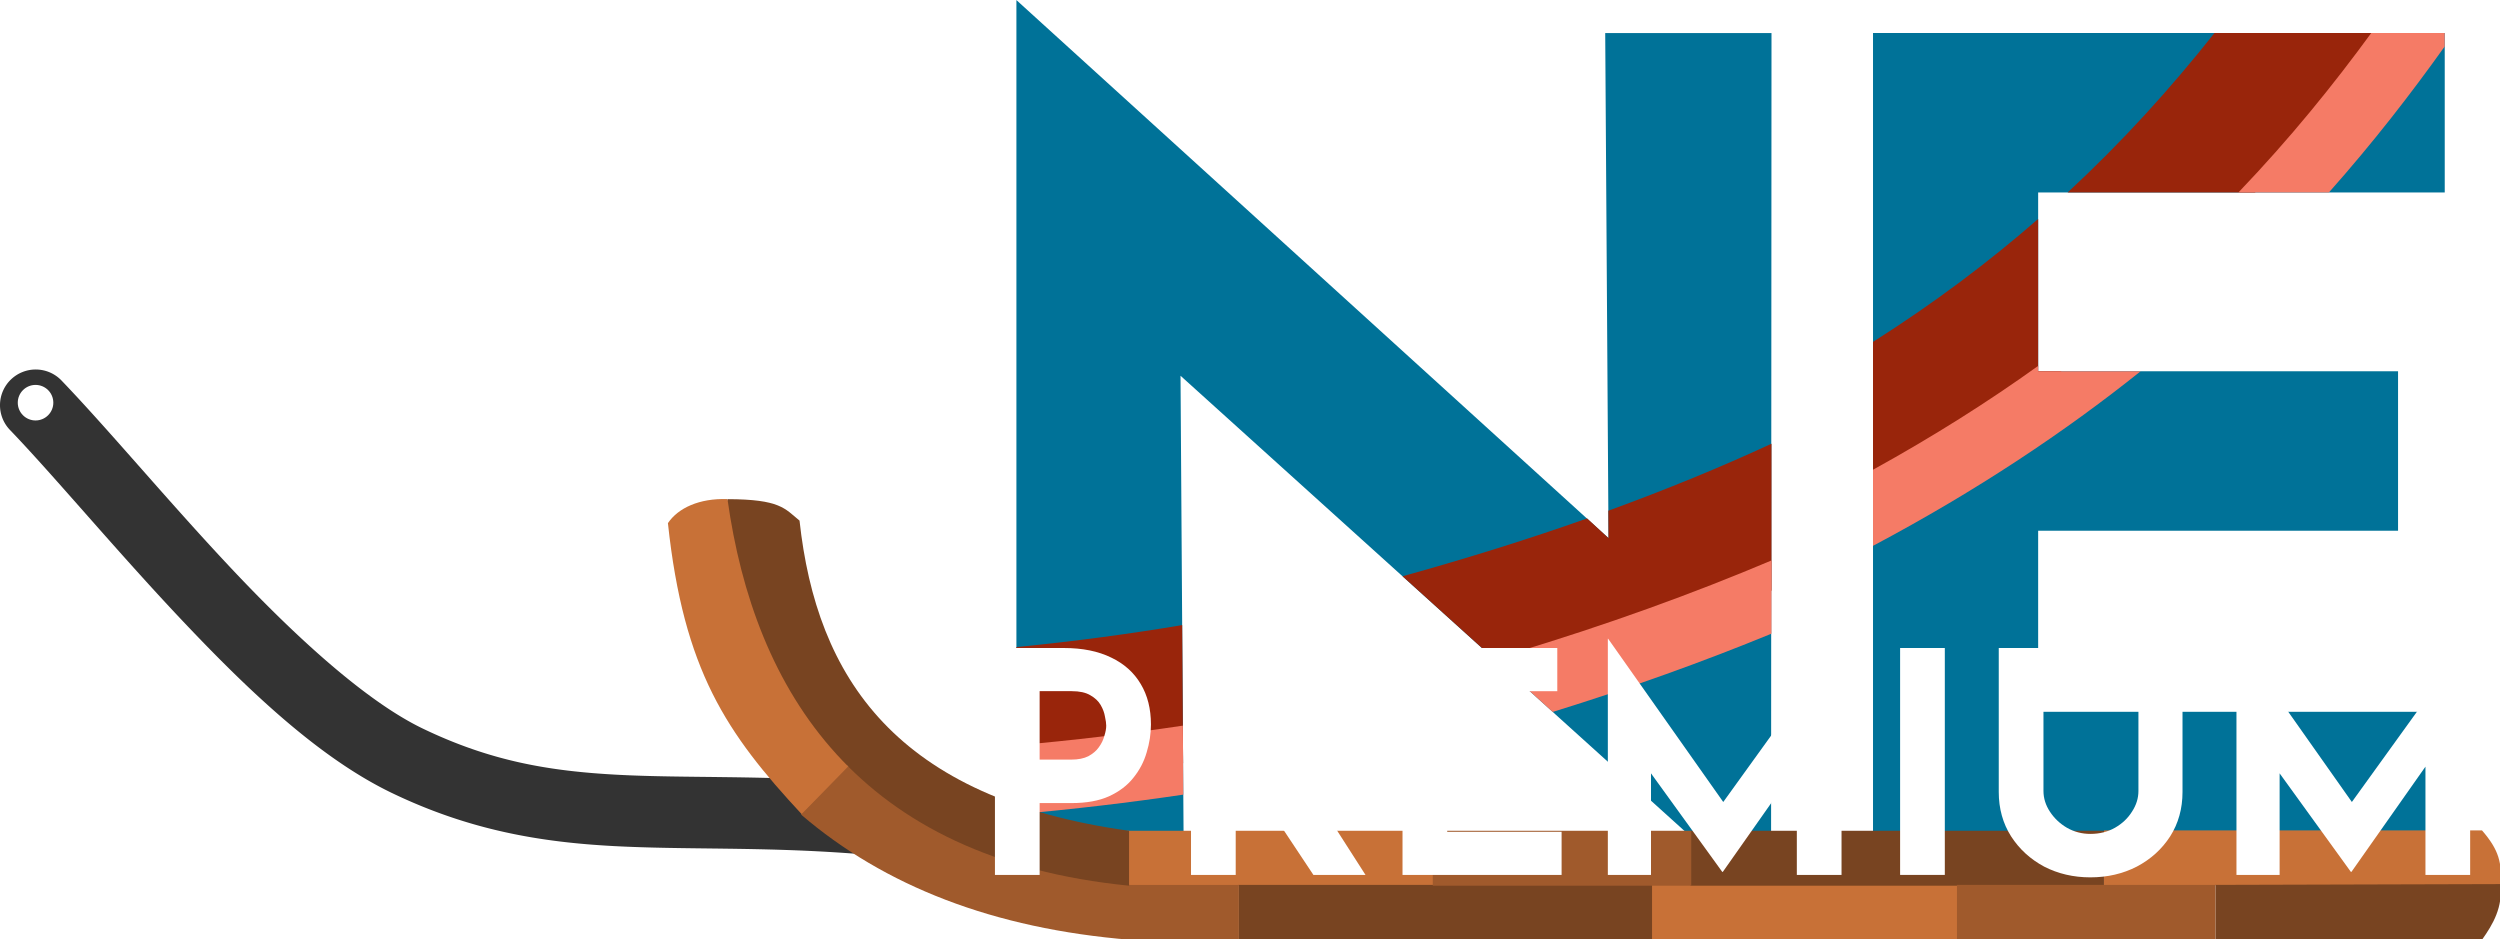 <?xml version="1.0" encoding="UTF-8" standalone="no"?>
<!-- Created with Inkscape (http://www.inkscape.org/) -->

<svg
   width="184.262mm"
   height="69.241mm"
   viewBox="0 0 184.262 69.241"
   version="1.1"
   id="svg5"
   inkscape:version="1.2 (dc2aedaf03, 2022-05-15)"
   sodipodi:docname="transition-sled.svg"
   xmlns:inkscape="http://www.inkscape.org/namespaces/inkscape"
   xmlns:sodipodi="http://sodipodi.sourceforge.net/DTD/sodipodi-0.dtd"
   xmlns="http://www.w3.org/2000/svg"
   xmlns:svg="http://www.w3.org/2000/svg">
  <sodipodi:namedview
     id="namedview7"
     pagecolor="#ffffff"
     bordercolor="#666666"
     borderopacity="1.0"
     inkscape:showpageshadow="2"
     inkscape:pageopacity="0.0"
     inkscape:pagecheckerboard="0"
     inkscape:deskcolor="#d1d1d1"
     inkscape:document-units="mm"
     showgrid="true"
     inkscape:zoom="1"
     inkscape:cx="445.5"
     inkscape:cy="125.5"
     inkscape:window-width="1920"
     inkscape:window-height="991"
     inkscape:window-x="-9"
     inkscape:window-y="-9"
     inkscape:window-maximized="1"
     inkscape:current-layer="text190-6-5" />
  <defs
     id="defs2">
    <filter
       style="color-interpolation-filters:sRGB"
       inkscape:label="Drop Shadow"
       id="filter3400"
       x="0"
       y="0"
       width="1.01"
       height="1.061">
      <feFlood
         flood-opacity="1"
         flood-color="rgb(0,0,0)"
         result="flood"
         id="feFlood3390" />
      <feComposite
         in="flood"
         in2="SourceGraphic"
         operator="in"
         result="composite1"
         id="feComposite3392" />
      <feGaussianBlur
         in="composite1"
         stdDeviation="0"
         result="blur"
         id="feGaussianBlur3394" />
      <feOffset
         dx="1"
         dy="1"
         result="offset"
         id="feOffset3396" />
      <feComposite
         in="SourceGraphic"
         in2="offset"
         operator="over"
         result="composite2"
         id="feComposite3398" />
    </filter>
  </defs>
  <g
     inkscape:label="Layer 1"
     inkscape:groupmode="layer"
     id="layer1"
     transform="translate(-334.681,-105.615)">
    <g
       id="g20412-6"
       transform="translate(317.996,-92.515)">
      <path
         id="path13649-6-4"
         style="font-weight:bold;font-size:83.942px;line-height:1.25;font-family:'Josefin Sans';-inkscape-font-specification:'Josefin Sans, Bold';fill:#003c4a;fill-opacity:1;stroke-width:2.099"
         d="m 132.535,240.604 -0.29,-0.486 0.006,0.787 z" />
      <path
         style="font-weight:bold;font-size:83.942px;line-height:1.25;font-family:'Josefin Sans';-inkscape-font-specification:'Josefin Sans, Bold';fill:#007298;fill-opacity:1;stroke-width:2.099"
         d="m 91.599,198.13 v 64.216 h 12.339 l -0.243,-36.521 43.222,39.039 0.303,0.327 0.033,-64.626 h -12.256 l 0.243,37.228 -43.646,-39.662 z"
         id="path905-7-8-7" />
      <path
         style="font-weight:bold;font-size:83.942px;line-height:1.25;font-family:'Josefin Sans';-inkscape-font-specification:'Josefin Sans, Bold';fill:#99250b;fill-opacity:1;stroke-width:2.099"
         d="m 103.818,244.202 c -3.761,0.631 -7.856,1.193 -12.218,1.619 v 10.145 c 4.354,-0.415 8.47,-0.962 12.286,-1.585 z"
         id="path20375-7" />
      <path
         style="font-weight:bold;font-size:83.942px;line-height:1.25;font-family:'Josefin Sans';-inkscape-font-specification:'Josefin Sans, Bold';fill:#99250b;fill-opacity:1;stroke-width:2.099"
         d="m 147.253,230.833 c -3.722,1.725 -7.728,3.37 -12.026,4.938 l 0.013,2.021 -1.579,-1.452 c -4.23,1.498 -8.762,2.919 -13.603,4.264 l 8.706,7.865 c 6.715,-2.081 12.852,-4.357 18.488,-6.807 z"
         id="path20371-0" />
      <path
         style="font-weight:bold;font-size:83.942px;line-height:1.25;font-family:'Josefin Sans';-inkscape-font-specification:'Josefin Sans, Bold';fill:#f57b66;fill-opacity:1;stroke-width:2.099"
         d="m 103.867,251.613 c -3.958,0.593 -8.065,1.08 -12.268,1.454 v 5.08 c 4.211,-0.372 8.323,-0.859 12.302,-1.449 z"
         id="path20385-9" />
      <path
         style="font-weight:bold;font-size:83.942px;line-height:1.25;font-family:'Josefin Sans';-inkscape-font-specification:'Josefin Sans, Bold';fill:#f57b66;fill-opacity:1;stroke-width:2.099"
         d="m 147.253,239.437 c -5.761,2.436 -12.094,4.738 -19.12,6.853 -0.44,0.132 -0.898,0.26 -1.347,0.391 l 4.341,3.922 c 5.803,-1.796 11.163,-3.729 16.125,-5.769 z"
         id="path20381-6" />
    </g>
    <g
       id="g20419-7"
       transform="translate(311.646,-92.515)">
      <path
         style="font-weight:bold;font-size:83.942px;line-height:1.25;font-family:'Josefin Sans';-inkscape-font-specification:'Josefin Sans, Bold';fill:#007298;fill-opacity:1;stroke-width:2.099"
         d="m 161.085,200.564 v 61.782 h 43.314 V 250.594 H 173.257 V 237.247 h 26.526 v -11.752 h -26.526 v -13.179 h 29.967 v -11.752 z"
         id="path20365-7" />
      <path
         style="font-weight:bold;font-size:83.942px;line-height:1.25;font-family:'Josefin Sans';-inkscape-font-specification:'Josefin Sans, Bold';fill:#99250b;fill-opacity:1;stroke-width:2.099"
         d="m 173.257,214.268 c -3.644,3.176 -7.661,6.201 -12.172,9.061 v 11.437 c 5.106,-2.919 9.707,-6.019 13.903,-9.271 h -1.731 z"
         id="path20369-3" />
      <path
         style="font-weight:bold;font-size:83.942px;line-height:1.25;font-family:'Josefin Sans';-inkscape-font-specification:'Josefin Sans, Bold';fill:#99250b;fill-opacity:1;stroke-width:2.099"
         d="m 186.252,200.564 c -3.252,4.109 -6.805,8.03 -10.824,11.752 h 13.816 c 3.446,-3.788 6.556,-7.715 9.439,-11.752 z"
         id="path905-7-04-2-4" />
      <path
         style="font-weight:bold;font-size:83.942px;line-height:1.25;font-family:'Josefin Sans';-inkscape-font-specification:'Josefin Sans, Bold';fill:#f57b66;fill-opacity:1;stroke-width:2.099"
         d="m 173.257,225.098 c -3.642,2.615 -7.685,5.177 -12.172,7.654 v 5.609 c 7.688,-4.082 14.175,-8.428 19.724,-12.867 h -7.552 z"
         id="path20379-0" />
      <path
         style="font-weight:bold;font-size:83.942px;line-height:1.25;font-family:'Josefin Sans';-inkscape-font-specification:'Josefin Sans, Bold';fill:#f57b66;fill-opacity:1;stroke-width:2.099"
         d="m 197.807,200.564 c -2.794,3.824 -5.988,7.78 -9.792,11.752 h 6.671 c 3.265,-3.677 6.066,-7.298 8.537,-10.765 v -0.988 z"
         id="path905-7-7-7-0" />
    </g>
    <path
       style="color:#000000;fill:#333333;stroke-linecap:round;-inkscape-stroke:none"
       d="m 335.49,133.582 a 2.632,2.632 0 0 0 -0.076,3.721 c 3.296,3.432 7.818,8.882 12.709,14.059 4.891,5.176 10.095,10.126 15.438,12.697 5.735,2.76 10.976,3.627 16.326,3.914 5.35,0.287 10.833,0.045 17.588,0.547 a 2.632,2.632 0 0 0 2.82,-2.432 2.632,2.632 0 0 0 -2.432,-2.82 c -7.084,-0.526 -12.709,-0.284 -17.695,-0.551 -4.986,-0.267 -9.309,-0.989 -14.324,-3.402 -4.091,-1.969 -9.159,-6.559 -13.893,-11.568 -4.733,-5.01 -9.191,-10.394 -12.74,-14.09 a 2.632,2.632 0 0 0 -3.721,-0.074 z"
       id="path3571" />
    <g
       id="g3216"
       inkscape:label="Sled"
       transform="matrix(0.9,0,0,0.9,49.817,-26.778)">
      <path
         id="rect2983"
         style="fill:#c87137;stroke-width:0.521;stroke-linecap:round;stroke-miterlimit:18.1;stroke-dashoffset:5.074;paint-order:markers fill stroke"
         d="m 408.781,215.139 h 25.135 v 4.498 h -25.135 z" />
      <path
         id="rect2983-3"
         style="fill:#c87137;stroke-width:0.474;stroke-linecap:round;stroke-miterlimit:18.1;stroke-dashoffset:5.074;paint-order:markers fill stroke"
         d="m 376.073,187.977 9.954,22.003 -3.833,3.828 c -6.208,-6.67 -9.691,-11.82 -10.98,-23.863 0.841,-1.247 2.584,-2.045 4.859,-1.968 z"
         sodipodi:nodetypes="ccccc" />
      <path
         id="rect2983-2"
         style="fill:#c87137;stroke-width:0.521;stroke-linecap:round;stroke-miterlimit:18.1;stroke-dashoffset:5.074;paint-order:markers fill stroke"
         d="m 451.677,219.571 h 25.135 v 4.498 h -25.135 z" />
      <path
         id="rect2983-2-6"
         style="fill:#c87137;stroke-width:0.578;stroke-linecap:round;stroke-miterlimit:18.1;stroke-dashoffset:5.074;paint-order:markers fill stroke"
         d="m 488.818,215.106 h 30.956 c 1.413,1.624 1.648,2.688 1.521,4.498 h -32.478 z"
         sodipodi:nodetypes="ccccc" />
      <path
         id="rect2983-0"
         style="fill:#784421;stroke-width:0.605;stroke-linecap:round;stroke-miterlimit:18.1;stroke-dashoffset:5.074;paint-order:markers fill stroke"
         d="m 417.942,219.571 h 33.867 v 4.498 h -33.867 z" />
      <path
         id="rect2983-0-83"
         style="fill:#784421;stroke-width:0.486;stroke-linecap:round;stroke-miterlimit:18.1;stroke-dashoffset:5.074;paint-order:markers fill stroke"
         d="m 497.946,219.571 23.349,-0.066 c 0.188,1.908 -0.603,3.27 -1.521,4.564 h -21.828 z"
         sodipodi:nodetypes="ccccc" />
      <path
         id="rect2983-0-8"
         style="fill:#784421;stroke-width:0.605;stroke-linecap:round;stroke-miterlimit:18.1;stroke-dashoffset:5.074;paint-order:markers fill stroke"
         d="m 454.951,215.139 h 33.867 v 4.498 h -33.867 z" />
      <path
         id="rect2983-0-6"
         style="fill:#a05a2c;stroke-width:0.478;stroke-linecap:round;stroke-miterlimit:18.1;stroke-dashoffset:5.074;paint-order:markers fill stroke"
         d="m 433.851,215.139 h 21.167 v 4.498 h -21.167 z" />
      <path
         id="rect2983-0-6-6"
         style="fill:#a05a2c;stroke-width:0.478;stroke-linecap:round;stroke-miterlimit:18.1;stroke-dashoffset:5.074;paint-order:markers fill stroke"
         d="m 476.779,219.571 h 21.167 v 4.498 h -21.167 z" />
      <path
         id="rect2983-0-6-8"
         style="fill:#a05a2c;stroke-width:0.478;stroke-linecap:round;stroke-miterlimit:18.1;stroke-dashoffset:5.074;paint-order:markers fill stroke"
         d="m 386.199,209.641 c 6.591,4.269 12.626,8.945 22.846,9.931 h 8.93 v 4.498 h -8.864 c -11.233,-0.911 -20.164,-4.402 -26.988,-10.253 z"
         sodipodi:nodetypes="ccccccc" />
      <path
         id="rect2983-0-62"
         style="fill:#784421;stroke-width:0.595;stroke-linecap:round;stroke-miterlimit:18.1;stroke-dashoffset:5.074;paint-order:markers fill stroke"
         d="m 381.992,189.739 c 1.395,12.832 7.855,22.754 26.987,25.4 v 4.498 c -22.221,-2.202 -30.684,-15.932 -32.887,-31.656 4.321,0.01 4.694,0.77 5.9,1.758 z"
         sodipodi:nodetypes="ccccc" />
    </g>
    <g
       aria-label="PREMIUM"
       transform="matrix(1.067,0,0,1.067,-30.285,-10.466)"
       id="text190-6-5"
       style="font-weight:bold;font-size:21.296px;font-family:'Josefin Sans';-inkscape-font-specification:'Josefin Sans, Bold';fill:#ffffff;stroke-width:0.532;filter:url(#filter3400)">
      <path
         d="m 414.525,152.554 q 1.938,0 3.28,0.66 1.342,0.639 2.044,1.831 0.703,1.171 0.703,2.79 0,0.958 -0.298,1.938 -0.277,0.958 -0.916,1.746 -0.618,0.788 -1.682,1.278 -1.044,0.469 -2.577,0.469 h -2.215 v 4.962 h -3.088 v -15.674 z m 0.532,7.709 q 0.703,0 1.171,-0.234 0.469,-0.256 0.724,-0.618 0.277,-0.383 0.383,-0.788 0.128,-0.405 0.128,-0.703 0,-0.234 -0.085,-0.618 -0.064,-0.405 -0.298,-0.809 -0.234,-0.405 -0.724,-0.681 -0.469,-0.277 -1.278,-0.277 h -2.215 v 4.728 z"
         id="path322" />
      <path
         d="m 428.069,152.554 q 1.469,0 2.619,0.383 1.15,0.362 1.917,1.065 0.788,0.681 1.193,1.661 0.405,0.958 0.405,2.172 0,0.958 -0.298,1.917 -0.277,0.958 -0.937,1.746 -0.639,0.788 -1.704,1.278 -1.065,0.469 -2.641,0.469 h -2.215 v 4.983 h -3.088 v -15.674 z m 0.532,7.709 q 0.703,0 1.171,-0.234 0.469,-0.234 0.724,-0.596 0.277,-0.362 0.383,-0.745 0.128,-0.405 0.128,-0.745 0,-0.256 -0.085,-0.639 -0.064,-0.405 -0.298,-0.809 -0.234,-0.405 -0.724,-0.681 -0.469,-0.277 -1.278,-0.277 h -2.215 v 4.728 z m 2.896,1.917 3.876,6.048 h -3.599 l -3.961,-5.963 z"
         id="path324" />
      <path
         d="m 437.93,152.554 h 10.691 v 2.982 h -7.603 v 3.344 h 6.73 v 2.982 h -6.73 v 3.386 h 7.901 v 2.981 h -10.989 z"
         id="path326" />
      <path
         d="m 452.113,168.228 v -16.313 h 0.021 l 8.71,12.352 -1.32,-0.298 8.689,-12.054 h 0.043 v 16.313 h -3.088 v -9.349 l 0.192,1.597 -5.303,7.539 h -0.043 l -5.452,-7.539 0.532,-1.469 v 9.221 z"
         id="path328" />
      <path
         d="m 472.302,152.554 h 3.088 v 15.674 h -3.088 z"
         id="path330" />
      <path
         d="m 482.205,162.435 q 0,0.745 0.447,1.427 0.447,0.681 1.171,1.107 0.745,0.426 1.619,0.426 0.958,0 1.704,-0.426 0.745,-0.426 1.171,-1.107 0.447,-0.681 0.447,-1.427 v -9.882 h 3.045 v 9.945 q 0,1.725 -0.852,3.067 -0.852,1.32 -2.3,2.087 -1.448,0.745 -3.216,0.745 v 0 q -1.746,0 -3.194,-0.745 -1.427,-0.767 -2.279,-2.087 -0.852,-1.342 -0.852,-3.067 v -9.945 h 3.088 z"
         id="path332" />
      <path
         d="m 495.536,168.228 v -16.313 h 0.021 l 8.71,12.352 -1.32,-0.298 8.689,-12.054 h 0.043 v 16.313 h -3.088 v -9.349 l 0.192,1.597 -5.303,7.539 h -0.043 l -5.452,-7.539 0.532,-1.469 v 9.221 z"
         id="path334" />
    </g>
    <circle
       style="fill:#ffffff;fill-opacity:1;stroke:none;stroke-width:1.755;stroke-linecap:round;stroke-miterlimit:18.1;stroke-dasharray:none;stroke-dashoffset:5.074;stroke-opacity:1;paint-order:markers fill stroke"
       id="path4389"
       cx="337.301"
       cy="135.295"
       r="1.31" />
  </g>
</svg>
